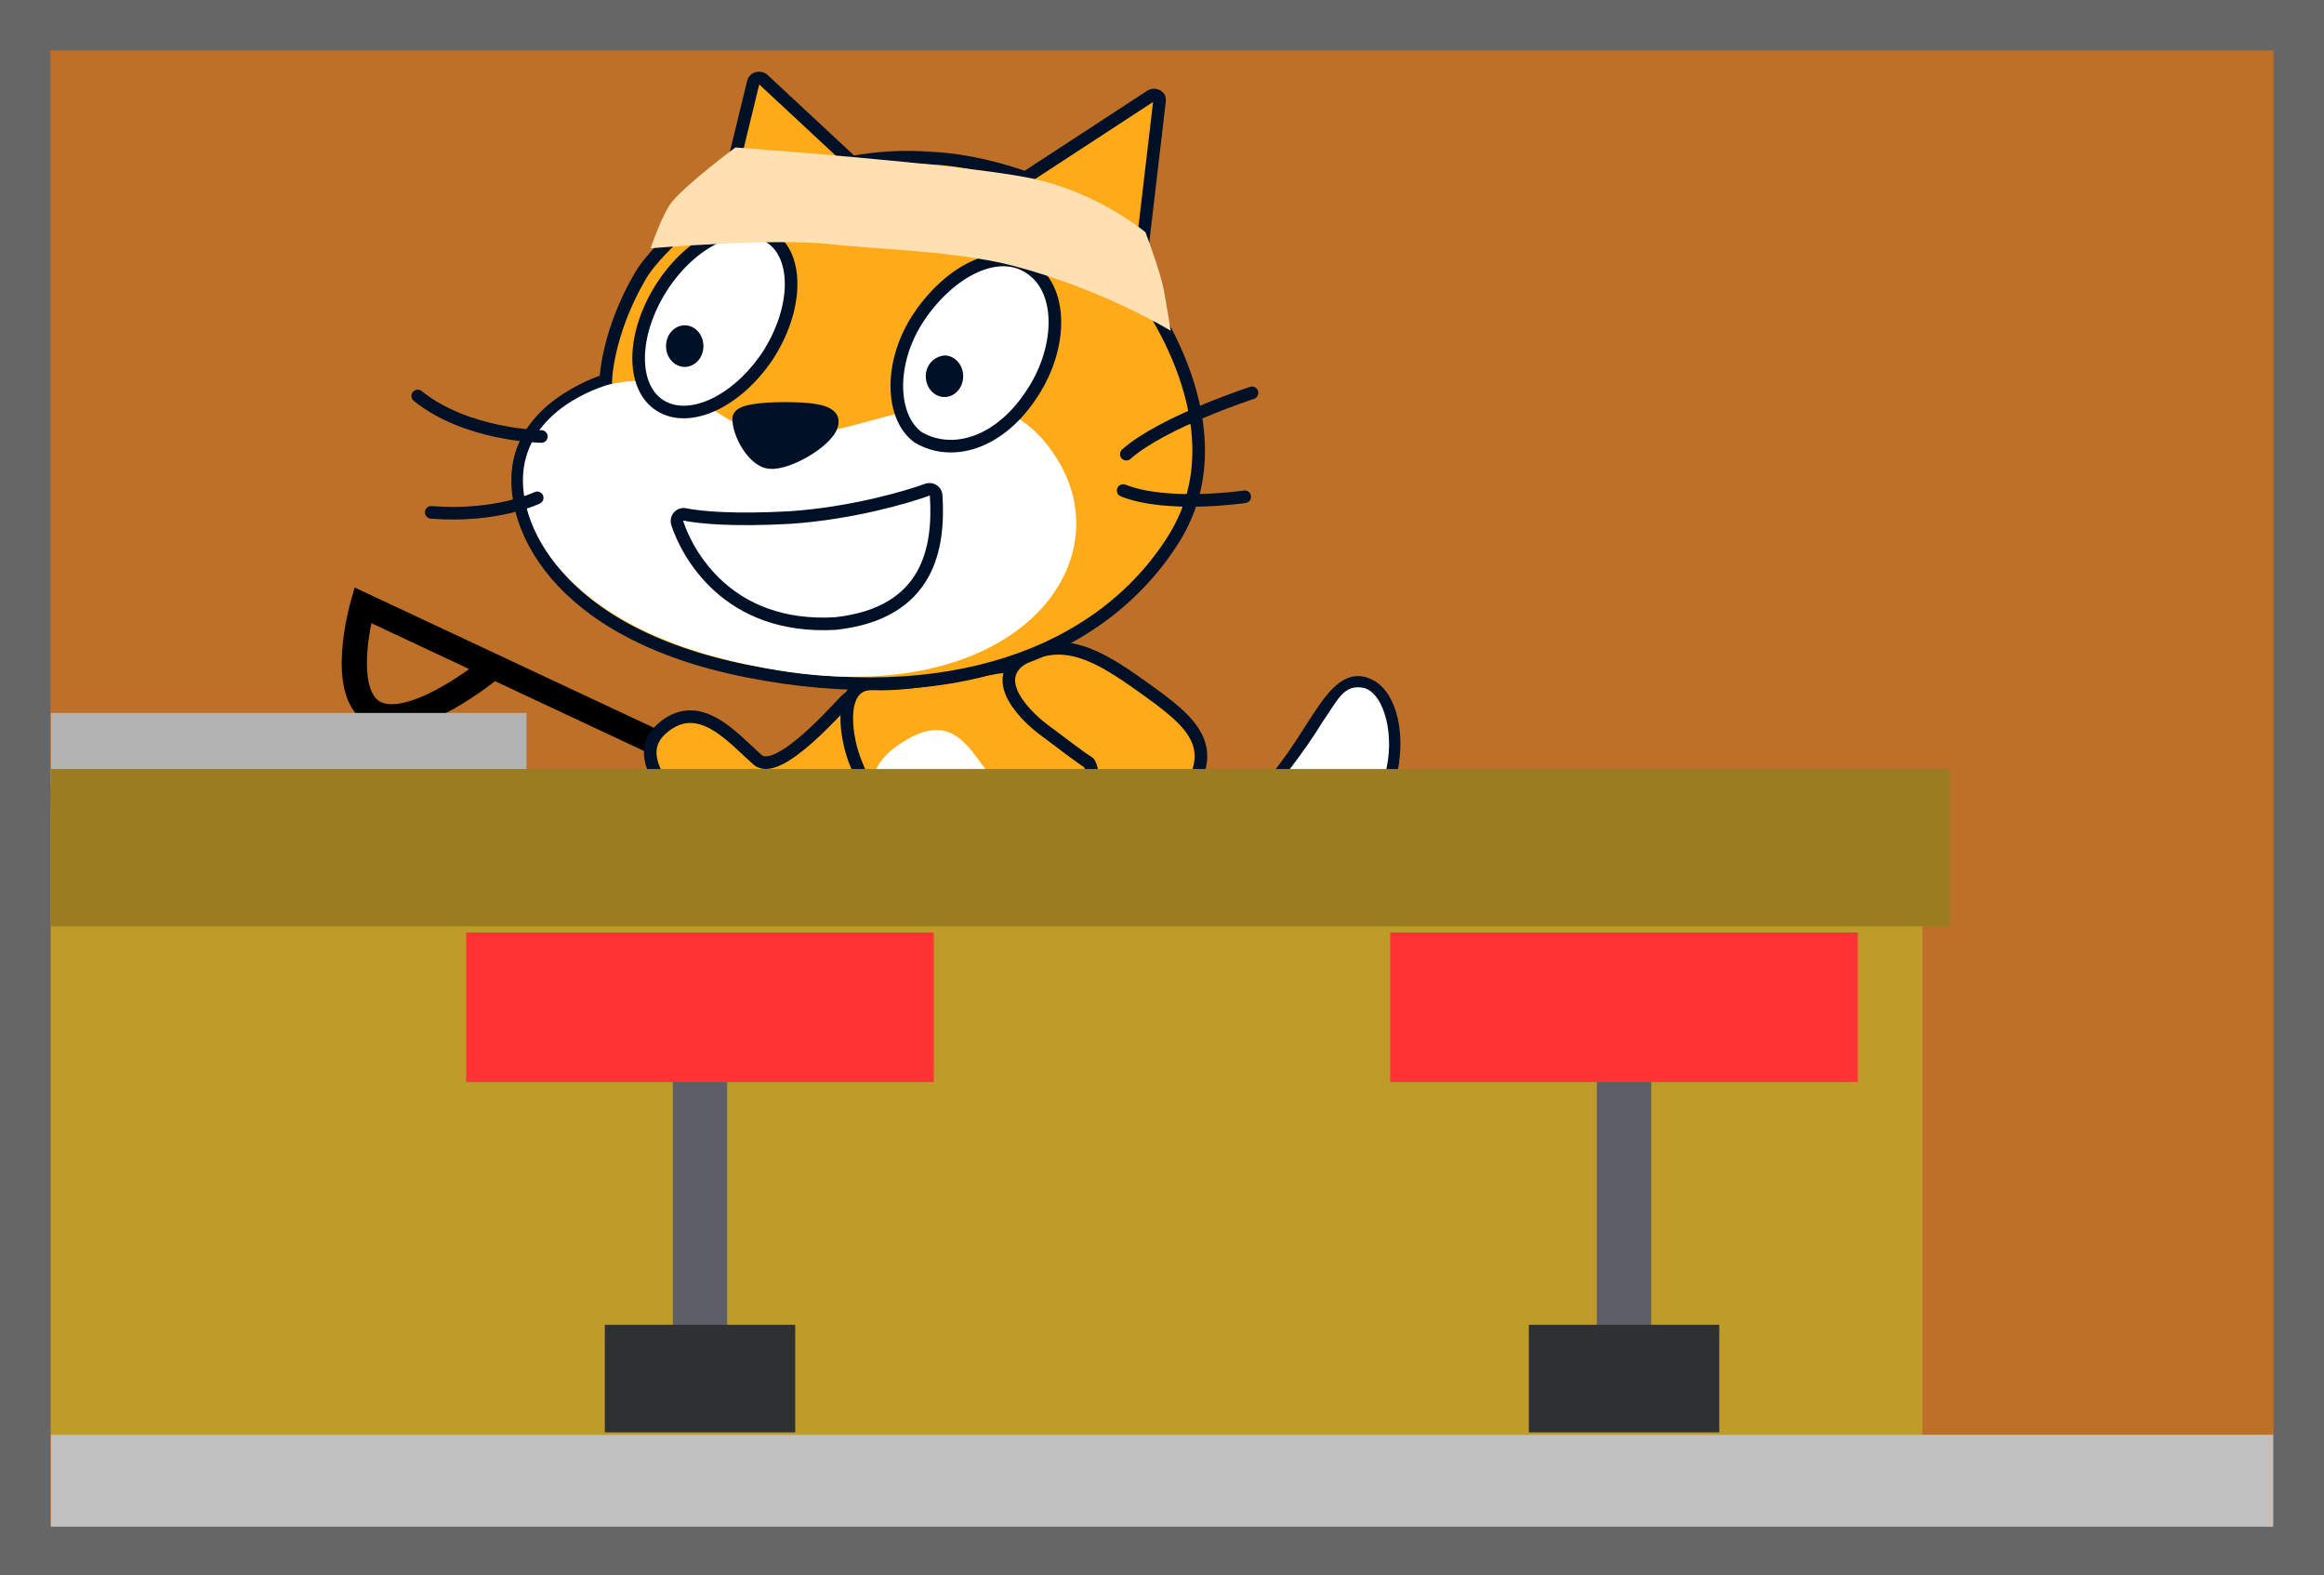 <svg version="1.1" xmlns="http://www.w3.org/2000/svg" xmlns:xlink="http://www.w3.org/1999/xlink" width="92.219" height="62.492" viewBox="0,0,92.219,62.492"><rect x="0" y="0" width="92.219" height="62.492" fill="#333333" stroke="none"/><g transform="translate(-193.89,-148.754)"><g data-paper-data="{&quot;isPaintingLayer&quot;:true}" stroke-miterlimit="10" stroke-dasharray="" stroke-dashoffset="0" style="mix-blend-mode: normal"><path d="M194.89,210.246v-60.492h90.219v60.492z" fill="#bf7028" fill-rule="nonzero" stroke="#666666" stroke-width="2" stroke-linecap="butt" stroke-linejoin="miter"/><path d="M213.346,175.291c0,0 -3.061,2.514 -4.568,1.762c-1.508,-0.752 -0.496,-4.288 -0.496,-4.288l11.677,5.473" fill="none" fill-rule="nonzero" stroke="#000000" stroke-width="1" stroke-linecap="round" stroke-linejoin="miter"/><g data-paper-data="{&quot;index&quot;:null}" fill-rule="evenodd" stroke-width="0.5"><g><path d="M240.562,181.903c0.989,-0.206 2.185,-0.536 3.174,-1.443c2.267,-2.02 2.968,-5.36 4.535,-4.494c1.608,0.866 1.567,6.266 -3.463,7.916c-1.732,0.577 -3.298,0.577 -4.576,0.536c-0.33,0 -3.174,-0.289 -4.164,-1.69c-0.989,-1.402 -0.289,-1.773 0.041,-1.938c0.371,-0.206 3.051,1.36 4.453,1.113z" fill="#ffab19" stroke="#001026" stroke-linecap="round" stroke-linejoin="round"/><path d="M248.024,176.049c0.825,0.247 1.237,1.979 0.825,3.422c-0.412,1.443 -1.072,2.185 -1.608,2.721c0.082,-0.289 0.247,-1.196 -0.454,-1.732c-0.866,-0.701 -2.391,-0.33 -2.391,-0.33c0,0 1.278,-1.567 1.938,-2.68c0.66,-0.948 0.866,-1.567 1.69,-1.402z" fill="#ffffff" stroke="none" stroke-linecap="butt" stroke-linejoin="miter"/></g><path d="M229.637,177.327c0,1.072 -0.866,2.185 -1.36,2.845c-0.495,0.66 -2.803,3.092 -5.648,1.814c-1.196,-0.618 -3.999,-2.927 -2.515,-4.288c1.484,-1.36 2.845,0.33 3.834,1.196c0.825,0.742 3.339,-2.226 3.546,-2.391c0.701,-0.618 2.103,-0.33 2.144,0.825z" fill="#ffab19" stroke="#001026" stroke-linecap="round" stroke-linejoin="round"/><g><path d="M230.544,183.099c-0.495,-0.371 -0.989,-0.989 -1.649,-1.938c-0.536,-0.783 -1.113,-2.309 -1.113,-2.309c-0.371,-1.031 -0.618,-3.01 0.742,-2.968c0.907,0.041 1.732,-0.082 3.133,-0.289c2.474,-0.495 2.927,-0.825 3.958,0.866c1.113,1.979 3.958,3.422 0.454,6.844c0,0 -2.02,1.567 -4.453,3.958c-1.649,1.608 -4.246,3.917 -5.153,4.7c-0.206,0.165 -0.454,0.247 -0.701,0.289c-3.999,0.371 -6.967,-0.041 -6.967,-1.814c0,-2.968 5.895,-1.938 5.895,-1.938c0,0 1.896,-1.608 2.762,-2.391z" fill="#ffab19" stroke="#001026" stroke-linecap="round" stroke-linejoin="round"/><path d="M228.73,180.337c0,0 -0.783,-1.031 0.989,-2.144c1.855,-1.196 2.556,0.124 3.298,1.113c0.825,1.278 0,1.896 -0.825,2.639c-0.66,0.618 -1.278,1.113 -1.278,1.113c0,0 -1.278,-0.866 -2.185,-2.721z" fill="#ffffff" stroke="none" stroke-linecap="butt" stroke-linejoin="miter"/></g><path d="M237.099,179.018c-0.454,-0.289 -1.072,-0.783 -1.69,-1.237c-1.031,-0.742 -2.515,-2.391 -0.454,-3.133c1.649,-0.618 3.133,0.536 4.906,1.814c0.907,0.701 1.979,1.525 1.608,2.803c-0.412,1.443 -2.432,5.566 -4.865,4.205c-1.773,-1.196 -0.371,-2.639 0.536,-3.793c0.124,-0.206 0.082,-0.454 -0.041,-0.66z" fill="#ffab19" stroke="#001026" stroke-linecap="round" stroke-linejoin="round"/><g><path d="M227.699,155.188c0.948,-0.165 1.938,-0.247 3.092,-0.165c1.938,0.082 3.793,0.783 3.793,0.783l4.988,-3.257c0.165,-0.082 0.371,0.041 0.33,0.206l-0.866,7.38c-0.247,-0.33 4.37,5.277 1.443,9.977c-2.927,4.7 -9.152,6.802 -16.903,5.277c-7.751,-1.525 -9.565,-5.978 -9.07,-8.328c0.495,-2.35 3.422,-3.216 3.422,-3.216c0,0 0.041,-1.855 1.36,-4.123c0.783,-1.36 3.422,-3.298 3.422,-3.298l1.072,-4.411c0.041,-0.165 0.247,-0.206 0.371,-0.124z" fill="#ffab19" stroke="#001026" stroke-linecap="butt" stroke-linejoin="miter"/><path d="M224.854,166.031c3.463,0.247 8.204,-3.504 10.966,0.907c2.762,4.37 -1.979,10.307 -11.956,8.245c-7.668,-1.484 -9.647,-5.731 -9.152,-8.08c0.495,-2.35 3.339,-3.092 3.339,-3.092c3.504,-0.783 3.834,1.814 6.802,2.02z" fill="#ffffff" stroke="none" stroke-linecap="butt" stroke-linejoin="miter"/><path d="M227.039,173.493c-4.329,0.247 -5.895,-2.845 -6.266,-3.958c-0.082,-0.206 0.082,-0.412 0.289,-0.371c0.618,0.124 1.938,0.247 4.164,0.124c2.474,-0.165 4.7,-0.825 5.483,-1.113c0.165,-0.041 0.33,0.082 0.33,0.247c0.124,2.02 -0.247,4.659 -3.999,5.071z" fill="#ffffff" stroke="#001026" stroke-linecap="round" stroke-linejoin="round"/><path d="M215.372,166.072c0,0 -2.968,-0.041 -4.906,-1.608" fill="none" stroke="#001026" stroke-linecap="round" stroke-linejoin="round"/><path d="M215.207,168.505c0,0 -1.608,0.783 -4.205,0.577" fill="none" stroke="#001026" stroke-linecap="round" stroke-linejoin="round"/><path d="M226.916,165.495c0,0.66 -1.732,1.69 -2.474,1.608c-0.66,-0.041 -1.278,-1.196 -1.237,-1.773c0.041,-0.289 0.948,-0.371 1.814,-0.371c0.825,0 1.938,0.041 1.896,0.536z" fill="#001026" stroke="#001026" stroke-linecap="round" stroke-linejoin="round"/><path d="M238.583,166.773c1.443,-1.278 4.988,-2.432 4.988,-2.432" fill="none" stroke="#001026" stroke-linecap="round" stroke-linejoin="round"/><path d="M243.283,168.463c0,0 -3.051,0.454 -4.824,-0.247" fill="none" stroke="#001026" stroke-linecap="round" stroke-linejoin="round"/><g><path d="M224.442,158.157c1.154,0.742 1.113,2.845 -0.082,4.7c-1.237,1.855 -3.133,2.721 -4.288,1.979c-1.154,-0.742 -1.113,-2.845 0.082,-4.7c1.196,-1.855 3.133,-2.762 4.288,-1.979z" fill="#ffffff" stroke="#001026" stroke-linecap="round" stroke-linejoin="round"/><path d="M220.319,162.486c0,-0.454 0.33,-0.825 0.742,-0.825c0.412,0 0.742,0.371 0.742,0.825c0,0.454 -0.33,0.825 -0.742,0.825c-0.412,0 -0.742,-0.371 -0.742,-0.825" fill="#001026" stroke="none" stroke-linecap="butt" stroke-linejoin="miter"/></g><g><path d="M234.831,159.435c1.278,0.907 1.196,3.257 -0.082,5.071c-1.237,1.814 -3.051,2.391 -4.411,1.608c-1.113,-0.783 -1.196,-3.01 0.041,-4.824c1.237,-1.814 3.174,-2.803 4.453,-1.855z" fill="#ffffff" stroke="#001026" stroke-linecap="round" stroke-linejoin="round"/><path d="M230.626,163.681c0,-0.454 0.33,-0.783 0.742,-0.825c0.412,0 0.742,0.371 0.742,0.825c0,0.454 -0.33,0.825 -0.742,0.825c-0.412,0 -0.742,-0.371 -0.742,-0.825" fill="#001026" stroke="none" stroke-linecap="butt" stroke-linejoin="miter"/></g></g></g><path d="M195.91,209.328v-3.652h88.18v3.652z" fill="#c0c0c0" fill-rule="nonzero" stroke="none" stroke-width="0" stroke-linecap="butt" stroke-linejoin="miter"/><path d="M214.781,177.04v2.877h-18.871v-2.877z" fill="#b3b3b3" fill-rule="nonzero" stroke="none" stroke-width="0" stroke-linecap="butt" stroke-linejoin="miter"/><path d="M270.172,180.83v24.846h-74.262v-24.846z" fill="#bf9c29" fill-rule="nonzero" stroke="none" stroke-width="0" stroke-linecap="butt" stroke-linejoin="miter"/><path d="M271.262,179.264v6.242h-75.353v-6.242z" fill="#997d20" fill-rule="nonzero" stroke="none" stroke-width="0" stroke-linecap="butt" stroke-linejoin="miter"/><path d="M219.707,158.605c0,0 0.471,-1.396 0.861,-1.859c0.62,-0.738 2.503,-2.141 2.503,-2.141c0,0 8.944,0.646 11.72,1.219c2.642,0.546 4.553,2.144 4.553,2.144c0,0 0.588,1.565 0.72,2.257c0.104,0.547 0.28,1.652 0.28,1.652c0,0 -2.653,-1.634 -6.245,-2.577c-2.269,-0.596 -5.731,-0.679 -7.133,-0.848c-2.267,-0.273 -7.258,0.152 -7.258,0.152z" fill="#ffe0b3" fill-rule="nonzero" stroke="none" stroke-width="0" stroke-linecap="butt" stroke-linejoin="miter"/><g fill-rule="nonzero" stroke="none" stroke-linecap="butt" stroke-linejoin="miter"><path d="M257.254,204.75v-16.97h2.159v16.97z" fill="#5c6066" stroke-width="0"/><path d="M254.556,205.583v-4.269h7.556v4.269z" fill="#2e3033" stroke-width="0"/><path d="M249.056,191.684v-5.934h18.556v5.934z" fill="#ff3333" stroke-width="NaN"/></g><g fill-rule="nonzero" stroke="none" stroke-linecap="butt" stroke-linejoin="miter"><path d="M220.587,204.75v-16.97h2.159v16.97z" fill="#5c6066" stroke-width="0"/><path d="M217.889,205.583v-4.269h7.556v4.269z" fill="#2e3033" stroke-width="0"/><path d="M212.389,191.684v-5.934h18.556v5.934z" fill="#ff3333" stroke-width="NaN"/></g></g></g></svg>
